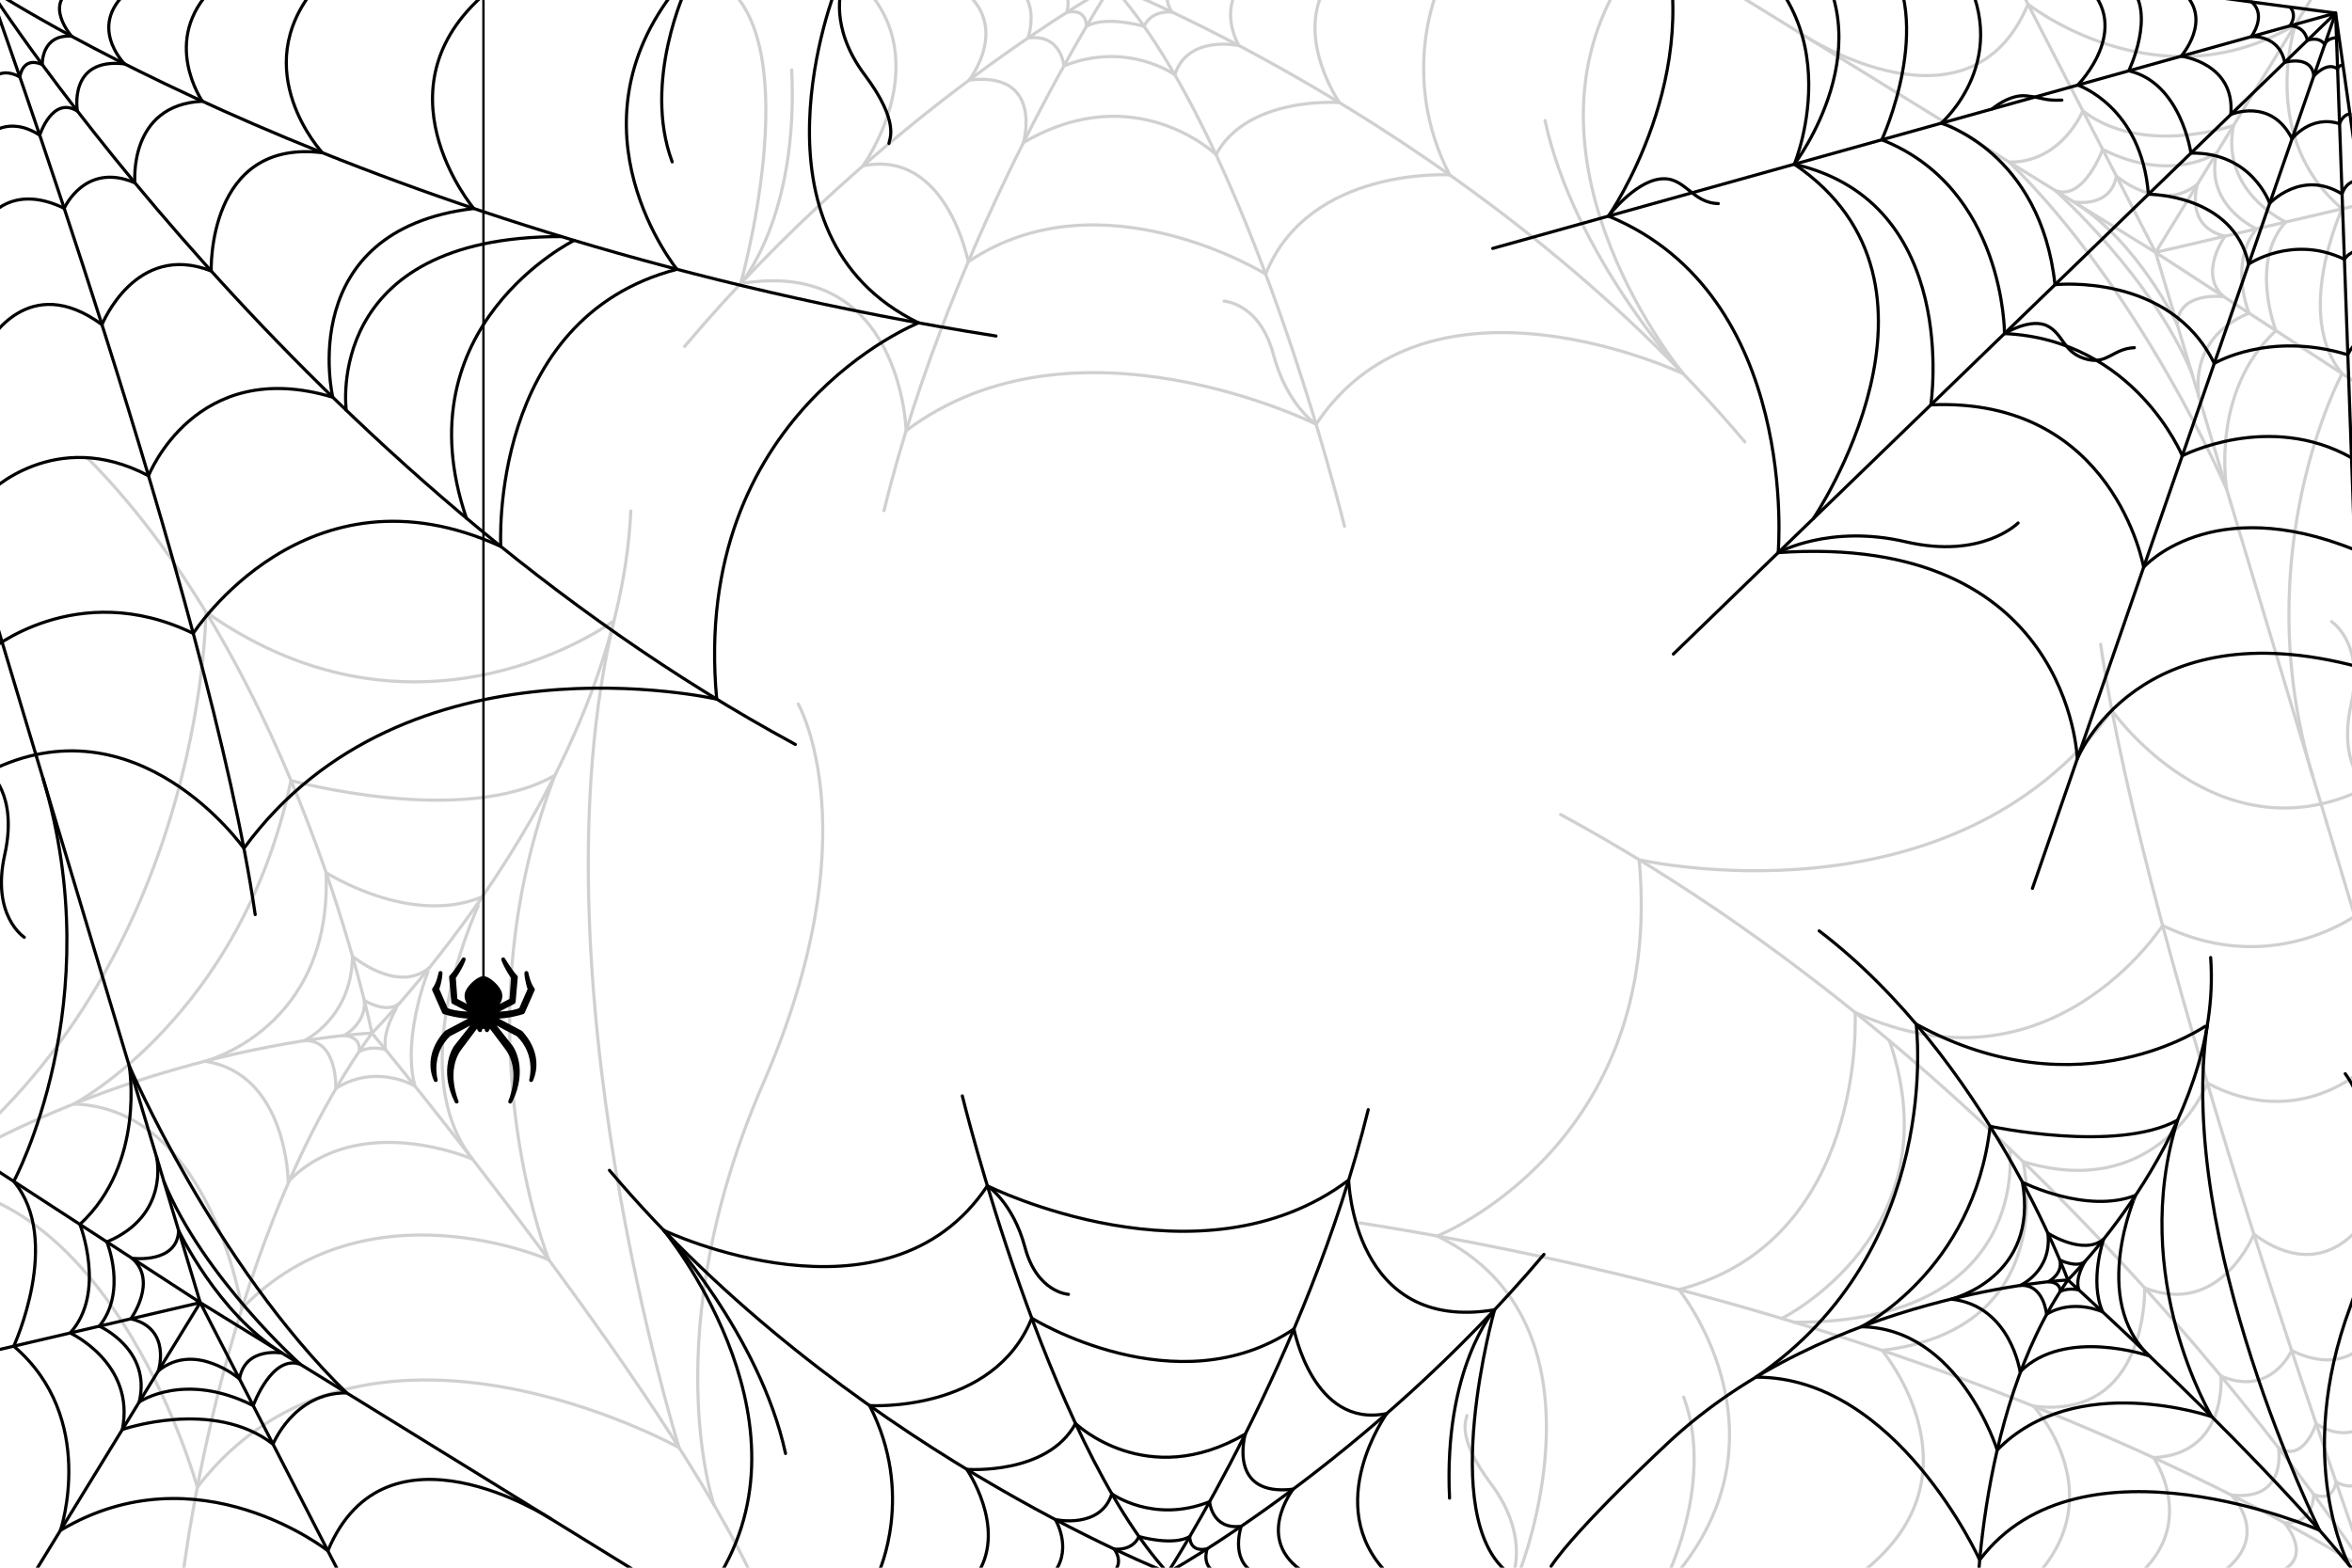 <?xml version="1.0" encoding="UTF-8" standalone="no"?>
<!-- Generator: Adobe Illustrator 27.5.0, SVG Export Plug-In . SVG Version: 6.00 Build 0)  -->

<svg
   version="1.1"
   x="0px"
   y="0px"
   viewBox="0 0 750 500"
   style="enable-background:new 0 0 750 500;"
   xml:space="preserve"
   id="svg242"
   sodipodi:docname="bright-spider-web.svg"
   inkscape:version="1.1.2 (0a00cf5339, 2022-02-04)"
   xmlns:inkscape="http://www.inkscape.org/namespaces/inkscape"
   xmlns:sodipodi="http://sodipodi.sourceforge.net/DTD/sodipodi-0.dtd"
   xmlns:xlink="http://www.w3.org/1999/xlink"
   xmlns="http://www.w3.org/2000/svg"
   xmlns:svg="http://www.w3.org/2000/svg"><defs
   id="defs246">
	

	

		<defs
   id="defs6">
			<rect
   id="SVGID_1_"
   width="750"
   height="500"
   x="0"
   y="0" />
		</defs>
		<clipPath
   id="SVGID_00000056408385051476188320000015939676800387873928_">
			<use
   xlink:href="#SVGID_1_"
   style="overflow:visible"
   id="use8"
   x="0"
   y="0"
   width="100%"
   height="100%" />
		</clipPath>
		
		
		
		
		
		
		
	
			
			
			
			
		</defs><sodipodi:namedview
   id="namedview244"
   pagecolor="#ffffff"
   bordercolor="#666666"
   borderopacity="1.0"
   inkscape:pageshadow="2"
   inkscape:pageopacity="0.0"
   inkscape:pagecheckerboard="0"
   showgrid="false"
   inkscape:zoom="1.5270405"
   inkscape:cx="294.36023"
   inkscape:cy="264.89146"
   inkscape:window-width="2490"
   inkscape:window-height="1376"
   inkscape:window-x="0"
   inkscape:window-y="0"
   inkscape:window-maximized="1"
   inkscape:current-layer="svg242" />

<g
   style="opacity:1;stroke:#d0d0d0;stroke-opacity:1"
   id="g29">
				<path
   style="fill:none;stroke:#d0d0d0;stroke-linecap:round;stroke-linejoin:round;stroke-miterlimit:10;stroke-opacity:1"
   d="m 57.268,510.809 c 0,0 11.059,-111.697 61.336,-181.311 0,0 -107.32,4.5 -187.997,81.205"
   id="path11" />
				<path
   style="fill:none;stroke:#d0d0d0;stroke-linecap:round;stroke-linejoin:round;stroke-miterlimit:10;stroke-opacity:1"
   d="m 27.718,145.891 c 67.482,67.835 90.886,183.607 90.886,183.607 0,0 78.312,-78.194 82.554,-166.492"
   id="path13" />
				<path
   style="fill:none;stroke:#d0d0d0;stroke-linecap:round;stroke-linejoin:round;stroke-miterlimit:10;stroke-opacity:1"
   d="m 118.604,329.498 c 0,0 101.557,122.269 125.647,183.381"
   id="path15" />
				<path
   style="fill:none;stroke:#d0d0d0;stroke-linecap:round;stroke-linejoin:round;stroke-miterlimit:10;stroke-opacity:1"
   d="m 176.929,247.29 c -29.293,16.804 -84.141,1.644 -84.141,1.644 -15.828,75.162 -69.258,103.17 -69.258,103.17 43.683,1.409 53.608,65.24 53.608,65.24 39.875,-41.235 97.878,-15.534 97.878,-15.534 0,0 -29.36,-72.745 1.913,-154.52 z"
   id="path17" />
				<path
   style="fill:none;stroke:#d0d0d0;stroke-linecap:round;stroke-linejoin:round;stroke-miterlimit:10;stroke-opacity:1"
   d="m 150.689,369.707 c 0,0 -36.196,-15.903 -58.78,7.144 0,0 -0.355,-34.487 -26.598,-38.371 0,0 40.638,-10.221 38.665,-60.182 0,0 26.864,17.296 49.824,7.731 -0.001,0 -26.59,53.855 -3.111,83.678 z"
   id="path19" />
				<path
   style="fill:none;stroke:#d0d0d0;stroke-linecap:round;stroke-linejoin:round;stroke-miterlimit:10;stroke-opacity:1"
   d="m 132.299,346.367 c 0,0 -12.353,-7.379 -25.211,0.796 0,0 0.573,-15.868 -10.11,-15.224 0,0 15.197,-7.188 15.416,-26.956 0,0 14.471,12.186 24.563,3.609 0,-10e-4 -8.932,21.593 -4.658,37.775 z"
   id="path21" />
				<path
   style="fill:none;stroke:#d0d0d0;stroke-linecap:round;stroke-linejoin:round;stroke-miterlimit:10;stroke-opacity:1"
   d="m 122.972,334.819 c 0,0 -4.302,-1.561 -8.5,0.61 0,0 1.169,-4.622 -4.702,-5.189 0,0 7.105,-3.907 6.407,-11.165 0,0 7.236,4.499 11.222,0.884 -0.001,0 -5.74,8.429 -4.427,14.86 z"
   id="path23" />
				<path
   style="fill:none;stroke:#d0d0d0;stroke-linecap:round;stroke-linejoin:round;stroke-miterlimit:10;stroke-opacity:1"
   d="m 65.657,195.193 c 0,0 -0.333,117 -92.144,182.249 62.995,0.872 89.41,96.895 89.41,96.895 52.879,-68.763 153.631,-12.609 153.631,-12.609 0,0 -47.556,-151.85 -20.783,-263.727 0,0 -61.55,45.613 -130.114,-2.808"
   id="path25" />
				<path
   style="fill:none;stroke:#d0d0d0;stroke-linecap:round;stroke-linejoin:round;stroke-miterlimit:10;stroke-opacity:1"
   d="m 227.688,479.976 c 0,0 -19.023,-54.644 15.697,-134.476 34.72,-79.832 11.168,-120.944 11.168,-120.944"
   id="path27" />
			</g><g
   style="opacity:1;stroke:#d0d0d0;stroke-opacity:1"
   id="g53">
				<path
   style="fill:none;stroke:#d0d0d0;stroke-linecap:round;stroke-linejoin:round;stroke-miterlimit:10;stroke-opacity:1"
   d="M 530.823,-4.687 H 354.428 c 0,0 117.679,45.875 201.949,145.603"
   id="path31" />
				<path
   style="fill:none;stroke:#d0d0d0;stroke-linecap:round;stroke-linejoin:round;stroke-miterlimit:10;stroke-opacity:1"
   d="m 209.324,-4.687 h 145.104 c 0,0 -72.552,39.891 -136.129,115.186"
   id="path33" />
				<path
   style="fill:none;stroke:#d0d0d0;stroke-linecap:round;stroke-linejoin:round;stroke-miterlimit:10;stroke-opacity:1"
   d="m 428.726,167.843 c 0,0 -30.417,-124.411 -74.297,-172.53 0,0 -50.363,77.289 -72.552,167.543"
   id="path35" />
				<path
   style="fill:none;stroke:#d0d0d0;stroke-linecap:round;stroke-linejoin:round;stroke-miterlimit:10;stroke-opacity:1"
   d="m 515.988,-4.687 c -33.908,57.842 20.749,123.886 20.749,123.886 0,0 -80.751,-38.369 -117.069,16.107 0,0 -77.02,-38.367 -130.717,2.071 0,0 -1.495,-55.51 -52.778,-46.929 0,0 21.021,-74.691 -4.909,-95.136"
   id="path37" />
				<path
   style="fill:none;stroke:#d0d0d0;stroke-linecap:round;stroke-linejoin:round;stroke-miterlimit:10;stroke-opacity:1"
   d="m 459.018,-4.687 c 0,0 -13.288,28.453 3.267,60.476 0,0 -44.915,-2.798 -58.684,31.628 0,0 -52.525,-32.514 -94.854,-3.906 0,0 -6.861,-36.09 -33.57,-30.605 0,0 23.718,-33.035 0,-57.593"
   id="path39" />
				<path
   style="fill:none;stroke:#d0d0d0;stroke-linecap:round;stroke-linejoin:round;stroke-miterlimit:10;stroke-opacity:1"
   d="m 422.991,-4.687 c -10.222,16.705 4.134,37.409 4.134,37.409 0,0 -29.215,-2.236 -39.363,16.578 0,0 -25.656,-24.716 -61.408,-3.823 0,0 6.602,-22.791 -17.317,-19.935 0,0 14.476,-18.51 -4.223,-30.228"
   id="path41" />
				<path
   style="fill:none;stroke:#d0d0d0;stroke-linecap:round;stroke-linejoin:round;stroke-miterlimit:10;stroke-opacity:1"
   d="m 395.064,-4.001 c -5.987,8.601 0,18.538 0,18.538 0,0 -16.379,-3.571 -20.435,9.327 0,0 -15.036,-10.927 -35.372,-2.85 0,0 -0.788,-10.296 -11.445,-8.898 0,0 4.177,-12.065 -4.673,-16.803"
   id="path43" />
				<path
   style="fill:none;stroke:#d0d0d0;stroke-linecap:round;stroke-linejoin:round;stroke-miterlimit:10;stroke-opacity:1"
   d="m 374.312,-4.687 c -4.394,3.709 -0.527,8.562 -0.527,8.562 0,0 -6.492,-0.924 -8.966,4.529 0,0 -12.208,-3.583 -18.373,0 0,0 0.286,-5.913 -6.306,-4.437 0,0 2.384,-6.627 -3.693,-8.653"
   id="path45" />
				<path
   style="fill:none;stroke:#d0d0d0;stroke-linecap:round;stroke-linejoin:round;stroke-miterlimit:10;stroke-opacity:1"
   d="m 536.737,119.199 c 0,0 -34.711,-37.621 -44.061,-80.753"
   id="path47" />
				<path
   style="fill:none;stroke:#d0d0d0;stroke-linecap:round;stroke-linejoin:round;stroke-miterlimit:10;stroke-opacity:1"
   d="m 419.668,135.306 c 0,0 -9.267,-5.983 -13.63,-22.314 -4.363,-16.331 -15.707,-16.954 -15.707,-16.954"
   id="path49" />
				<path
   style="fill:none;stroke:#d0d0d0;stroke-linecap:round;stroke-linejoin:round;stroke-miterlimit:10;stroke-opacity:1"
   d="m 236.173,90.449 c 0,0 18.528,-20.954 16.284,-68.142"
   id="path51" />
			</g><g
   style="opacity:1;stroke:#d0d0d0;stroke-opacity:1"
   id="g83">
				<polyline
   style="fill:none;stroke:#d0d0d0;stroke-linecap:round;stroke-linejoin:round;stroke-miterlimit:10;stroke-opacity:1"
   points="      754.882,238.421 754.882,501.107 473.497,501.107     "
   id="polyline55" />
				<path
   style="fill:none;stroke:#d0d0d0;stroke-linecap:round;stroke-linejoin:round;stroke-miterlimit:10;stroke-opacity:1"
   d="m 669.853,205.495 c 14.473,99.864 85.029,295.612 85.029,295.612 0,0 -99.502,-155.947 -257.258,-241.338"
   id="path57" />
				<path
   style="fill:none;stroke:#d0d0d0;stroke-linecap:round;stroke-linejoin:round;stroke-miterlimit:10;stroke-opacity:1"
   d="m 754.882,501.107 c 0,0 -118.937,-79.24 -321.25,-111.081"
   id="path59" />
				<path
   style="fill:none;stroke:#d0d0d0;stroke-linecap:round;stroke-linejoin:round;stroke-miterlimit:10;stroke-opacity:1"
   d="m 484.598,501.107 c 0,0 31.369,-78.819 -26.288,-106.89 0,0 72.798,-28.859 64.378,-120.007 0,0 99.37,22.752 150.766,-47.586 0,0 34.029,48.342 81.428,24.461 0,0 -9.498,-6.965 -5.156,-26.504 4.342,-19.539 -6.242,-26.323 -6.242,-26.323"
   id="path61" />
				<path
   style="fill:none;stroke:#d0d0d0;stroke-linecap:round;stroke-linejoin:round;stroke-miterlimit:10;stroke-opacity:1"
   d="m 754.882,289.438 c 0,0 -28.147,23.764 -65.272,5.731 0,0 -35.979,56.155 -98.062,27.745 0,0 3.996,72.759 -56.18,88.389 0,0 36.296,44.576 0,89.804"
   id="path63" />
				<path
   style="fill:none;stroke:#d0d0d0;stroke-linecap:round;stroke-linejoin:round;stroke-miterlimit:10;stroke-opacity:1"
   d="m 754.882,339.913 c 0,0 -21.161,21.372 -51.015,5.53 0,0 -14.905,38.285 -58.743,25.061 0,0 12.509,53.281 -44.972,60.191 0,0 33.208,39.475 -5.895,70.411"
   id="path65" />
				<path
   style="fill:none;stroke:#d0d0d0;stroke-linecap:round;stroke-linejoin:round;stroke-miterlimit:10;stroke-opacity:1"
   d="m 754.882,387.855 c 0,0 -12.639,23.149 -36.17,5.785 0,0 -10.673,26.639 -34.832,17.121 0,0 1.374,42.251 -35.454,37.714 0,0 24.321,26.218 2.249,52.632"
   id="path67" />
				<path
   style="fill:none;stroke:#d0d0d0;stroke-linecap:round;stroke-linejoin:round;stroke-miterlimit:10;stroke-opacity:1"
   d="m 754.882,427.656 c 0,0 -7.376,11.26 -24.131,3.097 0,0 -6.621,14.991 -22.543,8.118 0,0 2.226,24.908 -21.502,26.023 0,0 13.54,19.569 -3.466,36.212"
   id="path69" />
				<path
   style="fill:none;stroke:#d0d0d0;stroke-linecap:round;stroke-linejoin:round;stroke-miterlimit:10;stroke-opacity:1"
   d="m 754.882,454.069 c 0,0 -6.244,6.513 -16.329,0 0,0 -3.982,12.66 -12.009,7.687 0,0 3.067,17.165 -15.053,15.051 0,0 12.816,12.721 -2.381,24.299"
   id="path71" />
				<path
   style="fill:none;stroke:#d0d0d0;stroke-linecap:round;stroke-linejoin:round;stroke-miterlimit:10;stroke-opacity:1"
   d="m 754.882,470.352 c 0,0 -2.774,6.228 -9.98,2.3 0,0 -0.769,6.754 -7.154,3.946 0,0 0.387,9.685 -9.331,9.047 0,0 9.278,10.578 -1.034,15.463"
   id="path73" />
				<path
   style="fill:none;stroke:#d0d0d0;stroke-linecap:round;stroke-linejoin:round;stroke-miterlimit:10;stroke-opacity:1"
   d="m 640.816,366.342 c 0,0 7.606,55.527 -68.607,55.39"
   id="path75" />
				<path
   style="fill:none;stroke:#d0d0d0;stroke-linecap:round;stroke-linejoin:round;stroke-miterlimit:10;stroke-opacity:1"
   d="m 568.159,420.51 c 0,0 55.267,-27.284 34.338,-88.585"
   id="path77" />
				<path
   style="fill:none;stroke:#d0d0d0;stroke-linecap:round;stroke-linejoin:round;stroke-miterlimit:10;stroke-opacity:1"
   d="m 532.359,501.107 c 0,0 14.111,-29.851 4.523,-55.54"
   id="path79" />
				<path
   style="fill:none;stroke:#d0d0d0;stroke-linecap:round;stroke-linejoin:round;stroke-miterlimit:10;stroke-opacity:1"
   d="m 482.789,501.107 c 0,0 4.251,-12.392 -7.282,-27.77 -11.533,-15.378 -7.734,-20.805 -7.734,-21.891"
   id="path81" />
			</g><g
   style="opacity:1;stroke:#d0d0d0;stroke-opacity:1"
   id="g99">
				<polyline
   style="fill:none;stroke:#d0d0d0;stroke-linecap:round;stroke-linejoin:round;stroke-miterlimit:10;stroke-opacity:1"
   points="      751.736,295.097 687.379,80.504 751.736,122.338     "
   id="polyline85" />
				<polyline
   style="fill:none;stroke:#d0d0d0;stroke-linecap:round;stroke-linejoin:round;stroke-miterlimit:10;stroke-opacity:1"
   points="      751.736,65.463 687.379,80.504 739.554,-4.535     "
   id="polyline87" />
				<polyline
   style="fill:none;stroke:#d0d0d0;stroke-linecap:round;stroke-linejoin:round;stroke-miterlimit:10;stroke-opacity:1"
   points="      643.665,-4.535 687.379,80.504 549.549,-4.535     "
   id="polyline89" />
				<path
   style="fill:none;stroke:#d0d0d0;stroke-linecap:round;stroke-linejoin:round;stroke-miterlimit:10;stroke-opacity:1"
   d="m 575.704,11.602 c 0,0 52.494,34.072 70.98,-10.265 0,0 41.353,32.702 85.267,6.521 0,0 -12.011,35.801 14.894,58.748 0,0 -15.624,33.861 0,52.552 0,0 -30.817,56.948 -9.359,128.421"
   id="path91" />
				<path
   style="fill:none;stroke:#d0d0d0;stroke-linecap:round;stroke-linejoin:round;stroke-miterlimit:10;stroke-opacity:1"
   d="m 640.704,51.707 c 16.827,0.125 23.464,-16.356 23.464,-16.356 19.093,14.778 48.053,4.664 48.053,4.664 -4.242,21.145 16.633,30.796 16.633,30.796 -11.639,12.868 -3.104,34.636 -3.104,34.636 -21.089,19.537 -15.713,50.612 -15.713,50.612 0,0 -27.169,-63.231 -69.333,-104.352 z"
   id="path93" />
				<path
   style="fill:none;stroke:#d0d0d0;stroke-linecap:round;stroke-linejoin:round;stroke-miterlimit:10;stroke-opacity:1"
   d="m 694.279,103.511 c 0,0 -12.435,-26.422 -33.005,-39.113 0,0 11.761,2.184 13.586,-8.247 0,0 14.079,12.198 25.873,2.588 0,0 -4.349,13.478 8.775,16.593 0,0 -8.702,12.068 -0.374,19.313 0,0.001 -14.516,-1.905 -14.855,8.866"
   id="path95" />
				<path
   style="fill:none;stroke:#d0d0d0;stroke-linecap:round;stroke-linejoin:round;stroke-miterlimit:10;stroke-opacity:1"
   d="m 701.305,126.939 c 0,0 -4.417,-18.642 15.859,-27.074 0,0 -6.556,-15.835 2.394,-26.881 0,0 -16.749,-7.4 -12.713,-24.206 0,0 -14.351,9.959 -36.357,-1.132 0,0 -5.96,16.527 -15.062,13.144 0,0 30.777,27.47 43.499,58.214"
   id="path97" />
			</g><g
   clip-path="url(#SVGID_00000056408385051476188320000015939676800387873928_)"
   id="g121"
   style="stroke:#000000;stroke-opacity:1">
			<path
   style="fill:none;stroke:#000000;stroke-linecap:round;stroke-linejoin:round;stroke-miterlimit:10;stroke-opacity:1"
   d="m 630.152,519.914 c 0,0 -1.011,-68.492 29.245,-111.673 0,0 -76.045,3.974 -127.38,51.841 0,0 -29.036,26.931 -37.396,39.436"
   id="path103" />
			<path
   style="fill:none;stroke:#000000;stroke-linecap:round;stroke-linejoin:round;stroke-miterlimit:10;stroke-opacity:1"
   d="m 580.09,296.892 c 53.437,40.753 79.307,111.349 79.307,111.349 0,0 49.532,-48.751 45.529,-102.844"
   id="path105" />
			<path
   style="fill:none;stroke:#000000;stroke-linecap:round;stroke-linejoin:round;stroke-miterlimit:10;stroke-opacity:1"
   d="m 659.397,408.241 c 0,0 82.026,73.684 104.037,110.815"
   id="path107" />
			<path
   style="fill:none;stroke:#000000;stroke-linecap:round;stroke-linejoin:round;stroke-miterlimit:10;stroke-opacity:1"
   d="m 694.381,357.26 c -19.518,10.618 -59.771,1.962 -59.771,1.962 -5.29,46.185 -41.1,63.936 -41.1,63.936 31.21,0.366 43.354,39.323 43.354,39.323 25.108,-25.692 68.445,-10.621 68.445,-10.621 0,0 -26.688,-44.191 -10.928,-94.6 z"
   id="path109" />
			<path
   style="fill:none;stroke:#000000;stroke-linecap:round;stroke-linejoin:round;stroke-miterlimit:10;stroke-opacity:1"
   d="m 685.437,432.487 c 0,0 -27.034,-9.322 -41.279,5.041 0,0 -2.996,-21.105 -21.988,-23.184 0,0 28.118,-6.718 22.74,-37.275 0,0 20.501,10.281 36.085,4.166 10e-4,0 -14.645,33.265 4.442,51.252 z"
   id="path111" />
			<path
   style="fill:none;stroke:#000000;stroke-linecap:round;stroke-linejoin:round;stroke-miterlimit:10;stroke-opacity:1"
   d="m 670.489,418.41 c 0,0 -9.381,-4.376 -17.885,0.774 0,0 -0.854,-9.719 -8.409,-9.204 0,0 10.247,-4.572 8.831,-16.674 0,0 11.271,7.294 17.774,1.93 0,0 -4.641,13.319 -0.311,23.174 z"
   id="path113" />
			<path
   style="fill:none;stroke:#000000;stroke-linecap:round;stroke-linejoin:round;stroke-miterlimit:10;stroke-opacity:1"
   d="m 662.93,411.448 c 0,0 -3.187,-0.906 -6.003,0.47 0,0 0.464,-2.842 -3.76,-3.122 0,0 4.748,-2.472 3.673,-6.907 0,0 5.509,2.671 8.059,0.413 0,0 -3.415,5.225 -1.969,9.146 z"
   id="path115" />
			<path
   style="fill:none;stroke:#000000;stroke-linecap:round;stroke-linejoin:round;stroke-miterlimit:10;stroke-opacity:1"
   d="m 611.021,326.638 c 0,0 9.069,71.617 -51.103,112.598 44.917,-0.182 71.359,58.291 71.359,58.291 32.176,-42.689 108.37,-9.464 108.37,-9.464 0,0 -45.934,-92.403 -35.773,-161.184 10e-4,-0.001 -40.19,28.617 -92.853,-0.241"
   id="path117" />
			<path
   style="fill:none;stroke:#000000;stroke-linecap:round;stroke-linejoin:round;stroke-miterlimit:10;stroke-opacity:1"
   d="m 749.025,499.105 c 0,0 -17.889,-33.23 0.479,-82.488 18.368,-49.258 -1.669,-74.154 -1.669,-74.154"
   id="path119" />
		</g><g
   clip-path="url(#SVGID_00000056408385051476188320000015939676800387873928_)"
   id="g145"
   style="stroke:#000000;stroke-opacity:1">
			<path
   style="fill:none;stroke:#000000;stroke-linecap:round;stroke-linejoin:round;stroke-miterlimit:10;stroke-opacity:1"
   d="m 216.869,501.601 h 155.479 c 0,0 -103.726,-40.436 -178.004,-128.339"
   id="path123" />
			<path
   style="fill:none;stroke:#000000;stroke-linecap:round;stroke-linejoin:round;stroke-miterlimit:10;stroke-opacity:1"
   d="m 500.248,501.601 h -127.9 c 0,0 63.95,-35.161 119.988,-101.529"
   id="path125" />
			<path
   style="fill:none;stroke:#000000;stroke-linecap:round;stroke-linejoin:round;stroke-miterlimit:10;stroke-opacity:1"
   d="m 306.86,349.528 c 0,0 26.811,109.66 65.488,152.073 0,0 44.391,-68.125 63.95,-147.678"
   id="path127" />
			<path
   style="fill:none;stroke:#000000;stroke-linecap:round;stroke-linejoin:round;stroke-miterlimit:10;stroke-opacity:1"
   d="m 229.944,501.601 c 29.887,-50.984 -18.289,-109.197 -18.289,-109.197 0,0 71.177,33.82 103.189,-14.198 0,0 67.888,33.817 115.218,-1.826 0,0 1.318,48.928 46.52,41.364 0,0 -18.528,65.835 4.327,83.856"
   id="path129" />
			<path
   style="fill:none;stroke:#000000;stroke-linecap:round;stroke-linejoin:round;stroke-miterlimit:10;stroke-opacity:1"
   d="m 280.159,501.601 c 0,0 11.712,-25.08 -2.879,-53.305 0,0 39.59,2.466 51.726,-27.878 0,0 46.297,28.659 83.607,3.443 0,0 6.047,31.811 29.59,26.977 0,0 -20.906,29.118 0,50.764"
   id="path131" />
			<path
   style="fill:none;stroke:#000000;stroke-linecap:round;stroke-linejoin:round;stroke-miterlimit:10;stroke-opacity:1"
   d="m 311.914,501.601 c 9.01,-14.724 -3.643,-32.974 -3.643,-32.974 0,0 25.751,1.971 34.695,-14.612 0,0 22.614,21.786 54.127,3.37 0,0 -5.819,20.089 15.264,17.572 0,0 -12.759,16.315 3.723,26.644"
   id="path133" />
			<path
   style="fill:none;stroke:#000000;stroke-linecap:round;stroke-linejoin:round;stroke-miterlimit:10;stroke-opacity:1"
   d="m 336.53,500.996 c 5.277,-7.582 0,-16.34 0,-16.34 0,0 14.436,3.148 18.012,-8.221 0,0 13.253,9.632 31.178,2.512 0,0 0.695,9.075 10.088,7.843 0,0 -3.682,10.635 4.119,14.81"
   id="path135" />
			<path
   style="fill:none;stroke:#000000;stroke-linecap:round;stroke-linejoin:round;stroke-miterlimit:10;stroke-opacity:1"
   d="m 354.822,501.601 c 3.873,-3.269 0.465,-7.546 0.465,-7.546 0,0 5.723,0.815 7.903,-3.992 0,0 10.76,3.158 16.195,0 0,0 -0.252,5.212 5.558,3.911 0,0 -2.101,5.842 3.255,7.627"
   id="path137" />
			<path
   style="fill:none;stroke:#000000;stroke-linecap:round;stroke-linejoin:round;stroke-miterlimit:10;stroke-opacity:1"
   d="m 211.656,392.404 c 0,0 30.595,33.16 38.836,71.178"
   id="path139" />
			<path
   style="fill:none;stroke:#000000;stroke-linecap:round;stroke-linejoin:round;stroke-miterlimit:10;stroke-opacity:1"
   d="m 314.844,378.207 c 0,0 8.168,5.274 12.014,19.668 3.846,14.394 13.845,14.944 13.845,14.944"
   id="path141" />
			<path
   style="fill:none;stroke:#000000;stroke-linecap:round;stroke-linejoin:round;stroke-miterlimit:10;stroke-opacity:1"
   d="m 476.582,417.745 c 0,0 -16.331,18.469 -14.353,60.063"
   id="path143" />
		</g><g
   clip-path="url(#SVGID_00000056408385051476188320000015939676800387873928_)"
   id="g175"
   style="stroke:#000000;stroke-opacity:1">
			<polyline
   style="fill:none;stroke:#000000;stroke-linecap:round;stroke-linejoin:round;stroke-miterlimit:10;stroke-opacity:1"
   points="     -3.652,258.77 -3.652,-3.915 277.732,-3.915    "
   id="polyline147" />
			<path
   style="fill:none;stroke:#000000;stroke-linecap:round;stroke-linejoin:round;stroke-miterlimit:10;stroke-opacity:1"
   d="M 81.377,291.697 C 66.904,191.833 -3.652,-3.915 -3.652,-3.915 c 0,0 99.502,155.947 257.258,241.338"
   id="path149" />
			<path
   style="fill:none;stroke:#000000;stroke-linecap:round;stroke-linejoin:round;stroke-miterlimit:10;stroke-opacity:1"
   d="m -3.652,-3.915 c 0,0 118.937,79.24 321.25,111.081"
   id="path151" />
			<path
   style="fill:none;stroke:#000000;stroke-linecap:round;stroke-linejoin:round;stroke-miterlimit:10;stroke-opacity:1"
   d="m 266.632,-3.915 c 0,0 -31.368,78.819 26.288,106.89 0,0 -72.799,28.859 -64.378,120.007 0,0 -99.369,-22.752 -150.766,47.586 0,0 -34.029,-48.342 -81.428,-24.461 0,0 9.498,6.965 5.156,26.504 -4.342,19.539 6.241,26.323 6.241,26.323"
   id="path153" />
			<path
   style="fill:none;stroke:#000000;stroke-linecap:round;stroke-linejoin:round;stroke-miterlimit:10;stroke-opacity:1"
   d="m -3.652,207.753 c 0,0 28.147,-23.763 65.272,-5.731 0,0 35.979,-56.155 98.062,-27.745 0,0 -3.996,-72.759 56.18,-88.389 0,0 -36.296,-44.576 0,-89.804"
   id="path155" />
			<path
   style="fill:none;stroke:#000000;stroke-linecap:round;stroke-linejoin:round;stroke-miterlimit:10;stroke-opacity:1"
   d="m -3.652,157.278 c 0,0 21.161,-21.372 51.014,-5.53 0,0 14.905,-38.285 58.743,-25.061 0,0 -12.509,-53.281 44.972,-60.191 0,0 -33.208,-39.475 5.895,-70.411"
   id="path157" />
			<path
   style="fill:none;stroke:#000000;stroke-linecap:round;stroke-linejoin:round;stroke-miterlimit:10;stroke-opacity:1"
   d="m -3.652,109.336 c 0,0 12.639,-23.149 36.17,-5.785 0,0 10.673,-26.639 34.832,-17.121 0,0 -1.374,-42.251 35.453,-37.714 0,0 -24.321,-26.218 -2.249,-52.632"
   id="path159" />
			<path
   style="fill:none;stroke:#000000;stroke-linecap:round;stroke-linejoin:round;stroke-miterlimit:10;stroke-opacity:1"
   d="m -3.652,69.535 c 0,0 7.376,-11.26 24.131,-3.097 0,0 6.621,-14.991 22.543,-8.118 0,0 -2.226,-24.908 21.502,-26.023 0,0 -13.54,-19.569 3.466,-36.213"
   id="path161" />
			<path
   style="fill:none;stroke:#000000;stroke-linecap:round;stroke-linejoin:round;stroke-miterlimit:10;stroke-opacity:1"
   d="m -3.652,43.122 c 0,0 6.244,-6.513 16.328,0 0,0 3.982,-12.66 12.009,-7.687 0,0 -3.067,-17.165 15.053,-15.051 0,0 -12.816,-12.721 2.381,-24.3"
   id="path163" />
			<path
   style="fill:none;stroke:#000000;stroke-linecap:round;stroke-linejoin:round;stroke-miterlimit:10;stroke-opacity:1"
   d="m -3.652,26.84 c 0,0 2.774,-6.228 9.98,-2.3 0,0 0.769,-6.754 7.154,-3.946 0,0 -0.386,-9.685 9.331,-9.047 0,0 -9.278,-10.578 1.034,-15.463"
   id="path165" />
			<path
   style="fill:none;stroke:#000000;stroke-linecap:round;stroke-linejoin:round;stroke-miterlimit:10;stroke-opacity:1"
   d="m 110.414,130.849 c 0,0 -7.606,-55.527 68.607,-55.39"
   id="path167" />
			<path
   style="fill:none;stroke:#000000;stroke-linecap:round;stroke-linejoin:round;stroke-miterlimit:10;stroke-opacity:1"
   d="m 183.071,76.681 c 0,0 -55.267,27.284 -34.338,88.585"
   id="path169" />
			<path
   style="fill:none;stroke:#000000;stroke-linecap:round;stroke-linejoin:round;stroke-miterlimit:10;stroke-opacity:1"
   d="m 218.871,-3.915 c 0,0 -14.111,29.851 -4.523,55.54"
   id="path171" />
			<path
   style="fill:none;stroke:#000000;stroke-linecap:round;stroke-linejoin:round;stroke-miterlimit:10;stroke-opacity:1"
   d="m 268.441,-3.915 c 0,0 -4.251,12.393 7.282,27.77 11.533,15.377 7.734,20.805 7.734,21.891"
   id="path173" />
		</g><g
   clip-path="url(#SVGID_00000056408385051476188320000015939676800387873928_)"
   id="g191"
   style="stroke:#000000;stroke-opacity:1">
			<polyline
   style="fill:none;stroke:#000000;stroke-linecap:round;stroke-linejoin:round;stroke-miterlimit:10;stroke-opacity:1"
   points="     -0.507,200.856 63.85,415.449 -0.507,373.615    "
   id="polyline177" />
			<polyline
   style="fill:none;stroke:#000000;stroke-linecap:round;stroke-linejoin:round;stroke-miterlimit:10;stroke-opacity:1"
   points="     -0.507,430.49 63.85,415.449 11.675,500.488    "
   id="polyline179" />
			<polyline
   style="fill:none;stroke:#000000;stroke-linecap:round;stroke-linejoin:round;stroke-miterlimit:10;stroke-opacity:1"
   points="     107.564,500.488 63.85,415.449 201.68,500.488    "
   id="polyline181" />
			<path
   style="fill:none;stroke:#000000;stroke-linecap:round;stroke-linejoin:round;stroke-miterlimit:10;stroke-opacity:1"
   d="m 175.526,484.351 c 0,0 -52.494,-34.072 -70.98,10.265 0,0 -41.353,-32.702 -85.267,-6.521 0,0 12.011,-35.801 -14.894,-58.748 0,0 15.624,-33.861 0,-52.552 0,0 30.817,-56.948 9.359,-128.421"
   id="path183" />
			<path
   style="fill:none;stroke:#000000;stroke-linecap:round;stroke-linejoin:round;stroke-miterlimit:10;stroke-opacity:1"
   d="M 110.525,444.246 C 93.698,444.121 87.061,460.601 87.061,460.601 67.968,445.824 39.008,455.937 39.008,455.937 43.25,434.792 22.374,425.141 22.374,425.141 c 11.639,-12.868 3.104,-34.636 3.104,-34.636 21.089,-19.537 15.712,-50.612 15.712,-50.612 0,0 27.172,63.232 69.335,104.353 z"
   id="path185" />
			<path
   style="fill:none;stroke:#000000;stroke-linecap:round;stroke-linejoin:round;stroke-miterlimit:10;stroke-opacity:1"
   d="m 56.95,392.442 c 0,0 12.435,26.422 33.005,39.113 0,0 -11.761,-2.184 -13.586,8.247 0,0 -14.079,-12.198 -25.873,-2.588 0,0 4.349,-13.478 -8.775,-16.594 0,0 8.702,-12.068 0.374,-19.313 10e-4,0 14.517,1.906 14.855,-8.865"
   id="path187" />
			<path
   style="fill:none;stroke:#000000;stroke-linecap:round;stroke-linejoin:round;stroke-miterlimit:10;stroke-opacity:1"
   d="m 49.924,369.014 c 0,0 4.417,18.642 -15.858,27.074 0,0 6.556,15.835 -2.394,26.881 0,0 16.749,7.4 12.713,24.206 0,0 14.351,-9.959 36.357,1.132 0,0 5.96,-16.527 15.062,-13.144 0,0 -30.778,-27.47 -43.499,-58.214"
   id="path189" />
		</g><g
   clip-path="url(#SVGID_00000056408385051476188320000015939676800387873928_)"
   id="g231"
   style="stroke:#000000;stroke-opacity:1">
			<polyline
   style="fill:none;stroke:#000000;stroke-linecap:round;stroke-linejoin:round;stroke-miterlimit:10;stroke-opacity:1"
   points="     752.687,225.448 744.771,4.173 483.946,-30.321    "
   id="polyline193" />
			<polyline
   style="fill:none;stroke:#000000;stroke-linecap:round;stroke-linejoin:round;stroke-miterlimit:10;stroke-opacity:1"
   points="     533.606,208.601 744.771,4.173 476,79.226    "
   id="polyline195" />
			<polyline
   style="fill:none;stroke:#000000;stroke-linecap:round;stroke-linejoin:round;stroke-miterlimit:10;stroke-opacity:1"
   points="     648.095,283.342 744.771,4.173 772.047,196.348    "
   id="polyline197" />
			<path
   style="fill:none;stroke:#000000;stroke-linecap:round;stroke-linejoin:round;stroke-miterlimit:10;stroke-opacity:1"
   d="m 529.138,-24.344 c 15.629,47.581 -16.245,93.267 -16.245,93.267 61.267,25.256 54.128,107.328 54.128,107.328 93.177,-6.39 95.379,65.785 95.379,65.785 0,0 19.294,-48.216 89.833,-29.292 0,0 2.507,-20.7 18.838,-23.276"
   id="path199" />
			<path
   style="fill:none;stroke:#000000;stroke-linecap:round;stroke-linejoin:round;stroke-miterlimit:10;stroke-opacity:1"
   d="m 574.911,-18.291 c 27.34,31.311 -2.74,70.661 -2.74,70.661 53.291,12.212 43.532,76.753 43.532,76.753 58.322,-2.53 67.857,51.809 67.857,51.809 0,0 21.324,-24.207 67.336,-5.558 0,0 5.198,-10.705 17.052,-7.906"
   id="path201" />
			<path
   style="fill:none;stroke:#000000;stroke-linecap:round;stroke-linejoin:round;stroke-miterlimit:10;stroke-opacity:1"
   d="m 624.438,-11.741 c 18.802,30.036 -5.444,51.037 -5.444,51.037 0,0 31.737,9.217 36.298,51.502 0,0 36.608,-3.962 50.785,25.114 0,0 17.339,-10.445 42.593,-2.766 0,0 3.26,-8.243 11.028,-3.811"
   id="path203" />
			<path
   style="fill:none;stroke:#000000;stroke-linecap:round;stroke-linejoin:round;stroke-miterlimit:10;stroke-opacity:1"
   d="m 662.934,-6.65 c 18.93,14.183 -0.393,33.785 -0.393,33.785 0,0 20.329,6.765 22.537,34.827 0,0 27.118,-0.111 31.966,22.28 0,0 13.973,-9.528 30.537,-1.546 0,0 2.55,-4.182 7.978,-2.523"
   id="path205" />
			<path
   style="fill:none;stroke:#000000;stroke-linecap:round;stroke-linejoin:round;stroke-miterlimit:10;stroke-opacity:1"
   d="m 696.396,-2.225 c 9.128,8.73 -0.876,20.151 -0.876,20.151 0,0 17.303,2.139 15.833,18.599 0,0 12.825,-5.587 19.534,7.742 0,0 5.891,-7.751 15.148,-4.794 0,0 0.966,-2.97 3.306,-3.113"
   id="path207" />
			<path
   style="fill:none;stroke:#000000;stroke-linecap:round;stroke-linejoin:round;stroke-miterlimit:10;stroke-opacity:1"
   d="m 718.016,0.634 c 4.932,4.298 -0.128,11.046 -0.128,11.046 0,0 8.861,-0.712 10.659,8.201 0,0 8.667,-2.48 9.271,4.375 0,0 4.177,-4.821 7.592,-2.259 0,0 0.139,-1.131 1.718,-1.226"
   id="path209" />
			<path
   style="fill:none;stroke:#000000;stroke-linecap:round;stroke-linejoin:round;stroke-miterlimit:10;stroke-opacity:1"
   d="m 730.246,2.252 c 2.461,2.805 -0.07,5.997 -0.07,5.997 0,0 4.616,-0.22 5.594,4.638 0,0 3.499,-1.5 5.54,1.28 0,0 0.534,-1.936 3.741,-2.171"
   id="path211" />
			<path
   style="fill:none;stroke:#000000;stroke-linecap:round;stroke-linejoin:round;stroke-miterlimit:10;stroke-opacity:1"
   d="m 679.124,-4.509 c 8.512,8.865 -0.315,27.101 -0.315,27.101 16.675,3.808 19.831,26.24 19.831,26.24 19.459,-0.34 25.119,16.017 25.119,16.017 0,0 10.174,-10.977 23.076,-2.967 0,0 1.048,-4.318 5.51,-4.343"
   id="path213" />
			<path
   style="fill:none;stroke:#000000;stroke-linecap:round;stroke-linejoin:round;stroke-miterlimit:10;stroke-opacity:1"
   d="m 749.845,145.999 c -26.473,-14.894 -53.97,-0.627 -53.97,-0.627 0,0 -15.236,-37.073 -56.686,-38.985 0,0 0.144,-46.271 -39.123,-61.806 0,0 17.321,-37.543 0.691,-59.454"
   id="path215" />
			<path
   style="fill:none;stroke:#000000;stroke-linecap:round;stroke-linejoin:round;stroke-miterlimit:10;stroke-opacity:1"
   d="m 750.138,145.01 c 0,0 1.484,-10.314 13.561,-7.477"
   id="path217" />
			<path
   style="fill:none;stroke:#000000;stroke-linecap:round;stroke-linejoin:round;stroke-miterlimit:10;stroke-opacity:1"
   d="m 567.021,176.252 c 0,0 16.342,-9.131 40.667,-3.451 24.325,5.681 35.837,-6.003 35.837,-6.003"
   id="path219" />
			<path
   style="fill:none;stroke:#000000;stroke-linecap:round;stroke-linejoin:round;stroke-miterlimit:10;stroke-opacity:1"
   d="m 512.893,68.923 c 0,0 8.041,-10.634 16.223,-11.804 8.181,-1.171 10.091,7.577 18.807,7.815"
   id="path221" />
			<path
   style="fill:none;stroke:#000000;stroke-linecap:round;stroke-linejoin:round;stroke-miterlimit:10;stroke-opacity:1"
   d="m 572.171,52.37 c 0,0 21.317,-51.193 -27.83,-74.704"
   id="path223" />
			<path
   style="fill:none;stroke:#000000;stroke-linecap:round;stroke-linejoin:round;stroke-miterlimit:10;stroke-opacity:1"
   d="m 578.22,165.41 c 0,0 50.51,-74.652 -6.049,-113.039"
   id="path225" />
			<path
   style="fill:none;stroke:#000000;stroke-linecap:round;stroke-linejoin:round;stroke-miterlimit:10;stroke-opacity:1"
   d="m 639.188,106.387 c 0,0 8.261,-5.107 13.617,-2.464 5.356,2.643 5.051,8.878 12.964,10.739 6.262,1.472 8.165,-3.496 14.833,-3.769"
   id="path227" />
			<path
   style="fill:none;stroke:#000000;stroke-linecap:round;stroke-linejoin:round;stroke-miterlimit:10;stroke-opacity:1"
   d="m 635.235,34.76 c 0,0 5.472,-4.762 10.902,-4.19 5.43,0.572 5.631,1.593 11.346,1.359"
   id="path229" />
		</g><g
   clip-path="url(#SVGID_00000056408385051476188320000015939676800387873928_)"
   id="g237"
   style="stroke:#000000;stroke-opacity:1;fill:#000000;fill-opacity:1">
			<path
   style="fill:#000000;stroke:#000000;stroke-opacity:1;fill-opacity:1"
   d="m 166.058,329.158 c -0.008,-0.007 -0.017,-0.014 -0.027,-0.019 l -9.027,-4.793 c 4.381,0.359 9.698,-1.383 9.754,-1.401 0.034,-0.012 0.061,-0.034 0.074,-0.063 l 3.214,-7.249 c 0.014,-0.031 0.009,-0.066 -0.012,-0.094 -1.464,-1.905 -2.045,-5.226 -2.05,-5.259 -0.01,-0.056 -0.073,-0.097 -0.141,-0.092 -0.07,0.005 -0.122,0.053 -0.12,0.11 0.082,2.421 0.936,4.87 1.05,5.187 l -2.83,6.455 c -2.799,1.171 -7.451,1.276 -8.901,1.279 l 6.804,-3.51 c 0.035,-0.018 0.058,-0.049 0.061,-0.083 l 0.71,-8.034 c 0.003,-0.028 -0.008,-0.055 -0.03,-0.076 -1.654,-1.621 -3.988,-5.565 -4.011,-5.604 -0.03,-0.05 -0.101,-0.073 -0.165,-0.054 -0.064,0.02 -0.098,0.076 -0.079,0.13 0.932,2.689 2.921,5.498 3.146,5.813 l -0.522,7.108 -5.432,2.837 c 0.461,-0.449 1.051,-1.131 1.595,-2.082 0.647,-1.13 0.733,-2.39 0.236,-3.455 -1.095,-2.346 -4.026,-4.327 -4.903,-4.327 -0.001,0 -0.002,0 -0.003,0 h -0.576 c -10e-4,0 -0.002,0 -0.003,0 -0.878,0 -3.81,1.981 -4.904,4.327 -0.497,1.066 -0.411,2.326 0.236,3.455 0.545,0.951 1.135,1.633 1.595,2.082 l -5.432,-2.837 -0.522,-7.108 c 0.226,-0.314 2.214,-3.123 3.146,-5.813 0.019,-0.054 -0.016,-0.11 -0.079,-0.13 -0.064,-0.019 -0.136,0.004 -0.165,0.054 -0.023,0.04 -2.356,3.983 -4.01,5.604 -0.022,0.021 -0.033,0.049 -0.03,0.076 l 0.71,8.034 c 0.003,0.034 0.026,0.065 0.061,0.083 l 6.804,3.51 c -1.45,-0.003 -6.103,-0.108 -8.901,-1.279 l -2.83,-6.455 c 0.114,-0.318 0.968,-2.767 1.05,-5.187 0.002,-0.057 -0.051,-0.105 -0.12,-0.11 -0.077,-0.004 -0.131,0.035 -0.141,0.092 -0.006,0.033 -0.585,3.353 -2.05,5.259 -0.022,0.028 -0.026,0.063 -0.012,0.094 l 3.214,7.249 c 0.012,0.029 0.039,0.051 0.074,0.063 0.056,0.018 5.376,1.759 9.754,1.401 l -9.027,4.793 c -0.01,0.005 -0.019,0.012 -0.027,0.019 -0.072,0.066 -7.141,6.747 -3.438,15.38 0.023,0.054 0.093,0.083 0.161,0.067 0.067,-0.016 0.106,-0.073 0.09,-0.129 -0.024,-0.081 -2.35,-8.176 4.12,-14.391 0.364,-0.185 6.166,-3.14 8.757,-4.741 l -6.777,8.607 c -0.05,0.068 -4.926,6.93 0.321,17.461 0.027,0.055 0.103,0.08 0.168,0.06 0.066,-0.021 0.1,-0.082 0.076,-0.137 -0.044,-0.098 -4.274,-9.882 1.045,-17.003 3.415,-4.571 5.023,-6.696 5.741,-7.638 -0.046,0.281 -0.026,0.596 0.161,0.875 -0.086,0.162 -0.25,0.62 0.292,1.104 0.037,0.033 0.098,0.044 0.148,0.026 0.051,-0.018 0.083,-0.061 0.079,-0.106 -0.003,-0.033 -0.061,-0.804 0.7,-0.903 0.13,-0.044 0.2,-0.077 0.244,-0.099 0.005,-0.002 0.009,-0.004 0.012,-0.006 0.01,0.004 0.021,0.008 0.036,0.014 0.043,0.017 0.104,0.041 0.196,0.073 0.01,0.003 0.02,0.006 0.03,0.007 0.73,0.092 0.688,0.882 0.686,0.916 -0.003,0.045 0.029,0.087 0.08,0.105 0.052,0.018 0.11,0.007 0.147,-0.026 0.542,-0.483 0.378,-0.942 0.292,-1.104 0.187,-0.279 0.207,-0.594 0.161,-0.874 0.718,0.942 2.325,3.066 5.74,7.637 5.32,7.121 1.088,16.905 1.045,17.003 -0.024,0.055 0.01,0.116 0.076,0.137 0.015,0.005 0.031,0.007 0.047,0.007 0.052,0 0.101,-0.025 0.121,-0.067 5.248,-10.531 0.372,-17.393 0.319,-17.464 l -6.775,-8.604 c 2.592,1.601 8.394,4.556 8.757,4.741 6.466,6.212 4.144,14.309 4.12,14.391 -0.016,0.056 0.023,0.112 0.09,0.129 0.067,0.016 0.138,-0.013 0.161,-0.067 3.705,-8.635 -3.363,-15.315 -3.435,-15.381 z"
   id="path233" />
			
				<line
   style="fill:#000000;stroke:#000000;stroke-width:0.75;stroke-linecap:round;stroke-linejoin:round;stroke-miterlimit:10;stroke-opacity:1;fill-opacity:1"
   x1="154.16"
   y1="319.56"
   x2="154.16"
   y2="0"
   id="line235" />
		</g>
</svg>
